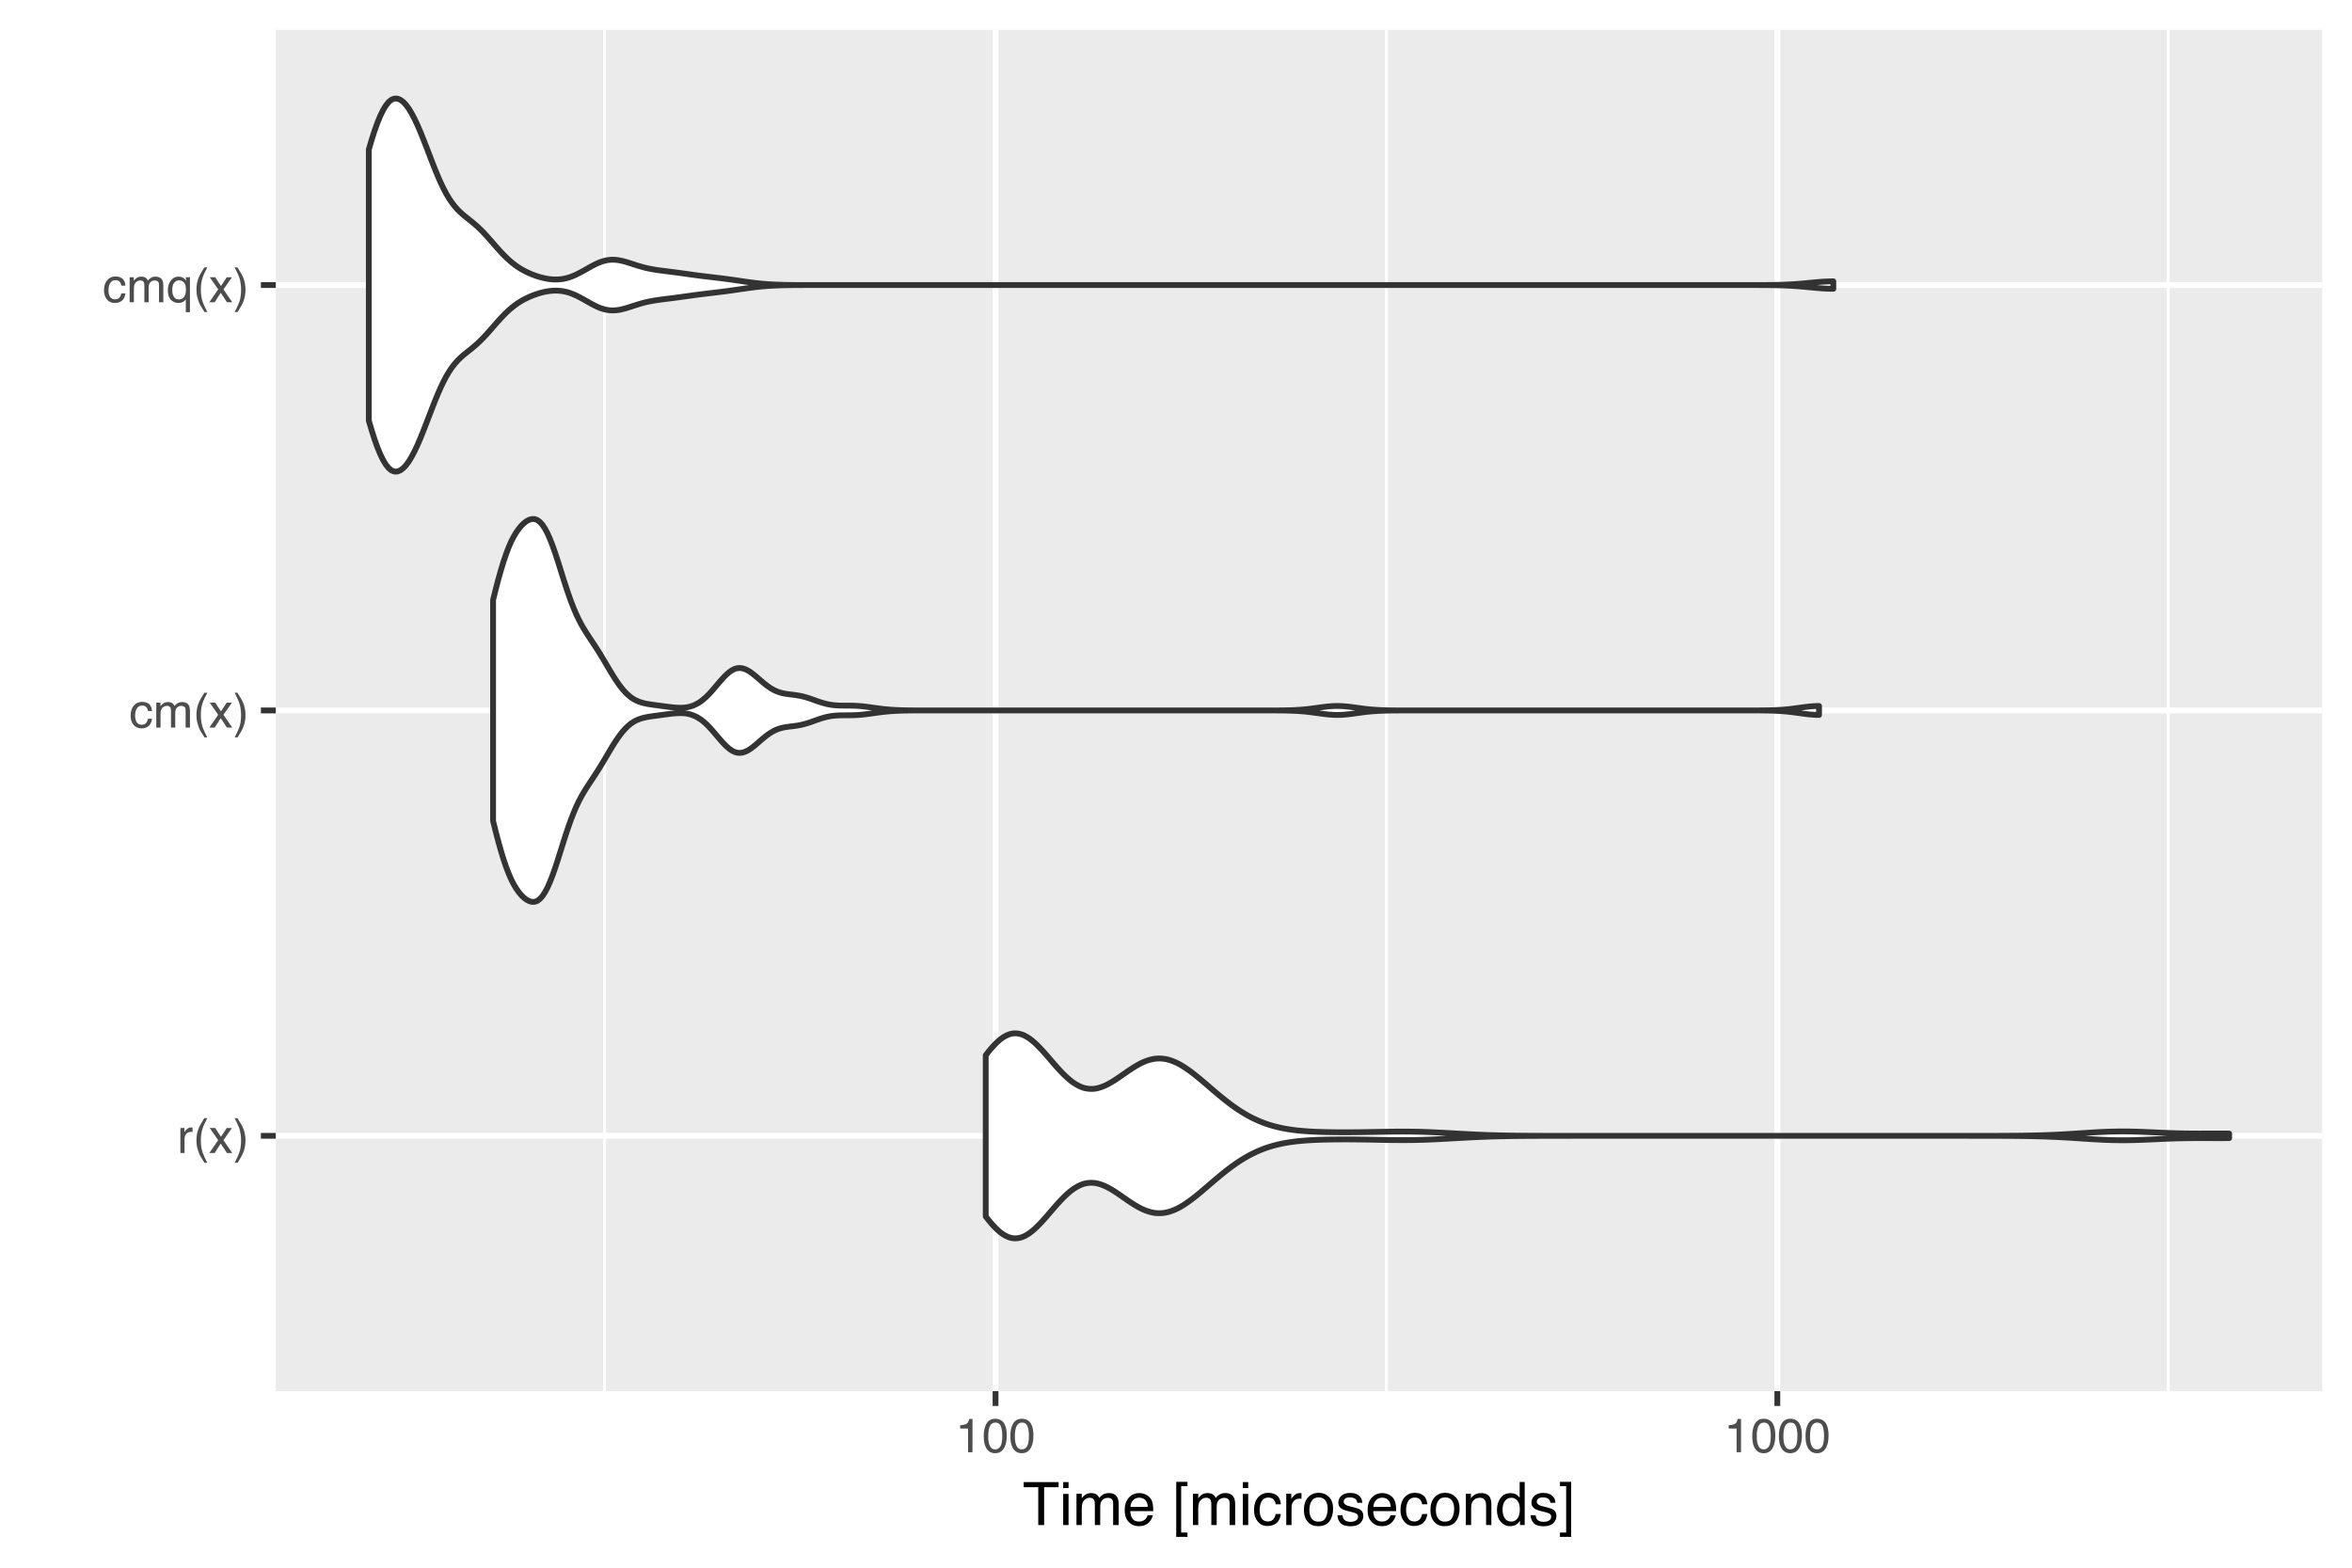 <?xml version="1.0" encoding="UTF-8"?>
<svg xmlns="http://www.w3.org/2000/svg" xmlns:xlink="http://www.w3.org/1999/xlink" width="432pt" height="288pt" viewBox="0 0 432 288" version="1.1">
<defs>
<g>
<symbol overflow="visible" id="glyph0-0">
<path style="stroke:none;" d="M 0.281 0 L 0.281 -6.312 L 5.297 -6.312 L 5.297 0 Z M 4.5 -0.797 L 4.5 -5.516 L 1.078 -5.516 L 1.078 -0.797 Z M 4.5 -0.797 "/>
</symbol>
<symbol overflow="visible" id="glyph0-1">
<path style="stroke:none;" d="M 0.594 -4.594 L 1.328 -4.594 L 1.328 -3.812 C 1.379 -3.957 1.523 -4.141 1.766 -4.359 C 2.004 -4.586 2.273 -4.703 2.578 -4.703 C 2.586 -4.703 2.609 -4.695 2.641 -4.688 C 2.68 -4.688 2.742 -4.688 2.828 -4.688 L 2.828 -3.859 C 2.773 -3.867 2.727 -3.875 2.688 -3.875 C 2.656 -3.883 2.617 -3.891 2.578 -3.891 C 2.18 -3.891 1.879 -3.766 1.672 -3.516 C 1.461 -3.266 1.359 -2.973 1.359 -2.641 L 1.359 0 L 0.594 0 Z M 0.594 -4.594 "/>
</symbol>
<symbol overflow="visible" id="glyph0-2">
<path style="stroke:none;" d="M 2.609 -6.406 C 2.148 -5.539 1.859 -4.898 1.734 -4.484 C 1.523 -3.859 1.422 -3.133 1.422 -2.312 C 1.422 -1.477 1.535 -0.719 1.766 -0.031 C 1.91 0.383 2.191 0.992 2.609 1.797 L 2.094 1.797 C 1.676 1.141 1.414 0.723 1.312 0.547 C 1.219 0.367 1.113 0.125 1 -0.188 C 0.832 -0.613 0.719 -1.066 0.656 -1.547 C 0.625 -1.797 0.609 -2.035 0.609 -2.266 C 0.609 -3.109 0.742 -3.859 1.016 -4.516 C 1.18 -4.941 1.531 -5.57 2.062 -6.406 Z M 2.609 -6.406 "/>
</symbol>
<symbol overflow="visible" id="glyph0-3">
<path style="stroke:none;" d="M 0.125 -4.594 L 1.125 -4.594 L 2.188 -2.984 L 3.25 -4.594 L 4.203 -4.578 L 2.641 -2.359 L 4.266 0 L 3.281 0 L 2.141 -1.734 L 1.031 0 L 0.047 0 L 1.672 -2.359 Z M 0.125 -4.594 "/>
</symbol>
<symbol overflow="visible" id="glyph0-4">
<path style="stroke:none;" d="M 0.312 1.797 C 0.758 0.91 1.051 0.266 1.188 -0.141 C 1.383 -0.754 1.484 -1.477 1.484 -2.312 C 1.484 -3.133 1.367 -3.891 1.141 -4.578 C 0.992 -5.004 0.711 -5.613 0.297 -6.406 L 0.812 -6.406 C 1.25 -5.707 1.516 -5.273 1.609 -5.109 C 1.703 -4.941 1.805 -4.711 1.922 -4.422 C 2.055 -4.066 2.148 -3.711 2.203 -3.359 C 2.266 -3.016 2.297 -2.68 2.297 -2.359 C 2.297 -1.516 2.16 -0.758 1.891 -0.094 C 1.723 0.332 1.375 0.961 0.844 1.797 Z M 0.312 1.797 "/>
</symbol>
<symbol overflow="visible" id="glyph0-5">
<path style="stroke:none;" d="M 2.344 -4.734 C 2.863 -4.734 3.285 -4.609 3.609 -4.359 C 3.93 -4.109 4.125 -3.672 4.188 -3.047 L 3.438 -3.047 C 3.395 -3.336 3.289 -3.578 3.125 -3.766 C 2.957 -3.953 2.695 -4.047 2.344 -4.047 C 1.852 -4.047 1.5 -3.801 1.281 -3.312 C 1.145 -3.008 1.078 -2.629 1.078 -2.172 C 1.078 -1.703 1.172 -1.312 1.359 -1 C 1.555 -0.688 1.867 -0.531 2.297 -0.531 C 2.609 -0.531 2.859 -0.625 3.047 -0.812 C 3.234 -1.008 3.363 -1.281 3.438 -1.625 L 4.188 -1.625 C 4.102 -1.02 3.891 -0.57 3.547 -0.281 C 3.203 0 2.766 0.141 2.234 0.141 C 1.629 0.141 1.145 -0.078 0.781 -0.516 C 0.426 -0.961 0.25 -1.516 0.25 -2.172 C 0.25 -2.984 0.445 -3.613 0.844 -4.062 C 1.238 -4.508 1.738 -4.734 2.344 -4.734 Z M 2.219 -4.719 Z M 2.219 -4.719 "/>
</symbol>
<symbol overflow="visible" id="glyph0-6">
<path style="stroke:none;" d="M 0.562 -4.594 L 1.328 -4.594 L 1.328 -3.953 C 1.516 -4.172 1.68 -4.332 1.828 -4.438 C 2.086 -4.613 2.379 -4.703 2.703 -4.703 C 3.066 -4.703 3.359 -4.613 3.578 -4.438 C 3.703 -4.332 3.816 -4.18 3.922 -3.984 C 4.098 -4.223 4.301 -4.398 4.531 -4.516 C 4.758 -4.641 5.02 -4.703 5.312 -4.703 C 5.926 -4.703 6.348 -4.477 6.578 -4.031 C 6.691 -3.789 6.75 -3.469 6.75 -3.062 L 6.75 0 L 5.953 0 L 5.953 -3.203 C 5.953 -3.504 5.875 -3.711 5.719 -3.828 C 5.57 -3.941 5.383 -4 5.156 -4 C 4.852 -4 4.594 -3.895 4.375 -3.688 C 4.156 -3.488 4.047 -3.148 4.047 -2.672 L 4.047 0 L 3.266 0 L 3.266 -3 C 3.266 -3.312 3.227 -3.539 3.156 -3.688 C 3.039 -3.895 2.82 -4 2.5 -4 C 2.207 -4 1.941 -3.883 1.703 -3.656 C 1.461 -3.438 1.344 -3.031 1.344 -2.438 L 1.344 0 L 0.562 0 Z M 0.562 -4.594 "/>
</symbol>
<symbol overflow="visible" id="glyph0-7">
<path style="stroke:none;" d="M 1.062 -2.234 C 1.062 -1.836 1.117 -1.504 1.234 -1.234 C 1.43 -0.754 1.785 -0.516 2.297 -0.516 C 2.828 -0.516 3.195 -0.77 3.406 -1.281 C 3.52 -1.551 3.578 -1.906 3.578 -2.344 C 3.578 -2.738 3.516 -3.07 3.391 -3.344 C 3.18 -3.789 2.812 -4.016 2.281 -4.016 C 1.945 -4.016 1.66 -3.867 1.422 -3.578 C 1.18 -3.297 1.062 -2.848 1.062 -2.234 Z M 2.203 -4.703 C 2.586 -4.703 2.91 -4.609 3.172 -4.422 C 3.316 -4.316 3.453 -4.16 3.578 -3.953 L 3.578 -4.594 L 4.312 -4.594 L 4.312 1.828 L 3.547 1.828 L 3.547 -0.531 C 3.41 -0.32 3.227 -0.156 3 -0.031 C 2.77 0.082 2.488 0.141 2.156 0.141 C 1.664 0.141 1.223 -0.047 0.828 -0.422 C 0.441 -0.805 0.25 -1.395 0.25 -2.188 C 0.25 -2.914 0.43 -3.516 0.797 -3.984 C 1.16 -4.461 1.629 -4.703 2.203 -4.703 Z M 2.203 -4.703 "/>
</symbol>
<symbol overflow="visible" id="glyph0-8">
<path style="stroke:none;" d="M 0.844 -4.359 L 0.844 -4.953 C 1.395 -5.004 1.781 -5.094 2 -5.219 C 2.227 -5.344 2.395 -5.645 2.5 -6.125 L 3.109 -6.125 L 3.109 0 L 2.297 0 L 2.297 -4.359 Z M 0.844 -4.359 "/>
</symbol>
<symbol overflow="visible" id="glyph0-9">
<path style="stroke:none;" d="M 2.375 -6.156 C 3.176 -6.156 3.754 -5.828 4.109 -5.172 C 4.379 -4.66 4.516 -3.961 4.516 -3.078 C 4.516 -2.242 4.391 -1.555 4.141 -1.016 C 3.785 -0.223 3.195 0.172 2.375 0.172 C 1.633 0.172 1.082 -0.148 0.719 -0.797 C 0.426 -1.328 0.281 -2.047 0.281 -2.953 C 0.281 -3.648 0.367 -4.25 0.547 -4.75 C 0.879 -5.688 1.488 -6.156 2.375 -6.156 Z M 2.375 -0.531 C 2.77 -0.531 3.086 -0.707 3.328 -1.062 C 3.566 -1.426 3.688 -2.086 3.688 -3.047 C 3.688 -3.754 3.598 -4.332 3.422 -4.781 C 3.254 -5.227 2.922 -5.453 2.422 -5.453 C 1.973 -5.453 1.641 -5.238 1.422 -4.812 C 1.211 -4.383 1.109 -3.754 1.109 -2.922 C 1.109 -2.297 1.176 -1.789 1.312 -1.406 C 1.52 -0.82 1.875 -0.531 2.375 -0.531 Z M 2.375 -0.531 "/>
</symbol>
<symbol overflow="visible" id="glyph1-0">
<path style="stroke:none;" d="M 0.359 0 L 0.359 -7.891 L 6.625 -7.891 L 6.625 0 Z M 5.625 -0.984 L 5.625 -6.906 L 1.344 -6.906 L 1.344 -0.984 Z M 5.625 -0.984 "/>
</symbol>
<symbol overflow="visible" id="glyph1-1">
<path style="stroke:none;" d="M 6.578 -7.891 L 6.578 -6.953 L 3.922 -6.953 L 3.922 0 L 2.844 0 L 2.844 -6.953 L 0.172 -6.953 L 0.172 -7.891 Z M 6.578 -7.891 "/>
</symbol>
<symbol overflow="visible" id="glyph1-2">
<path style="stroke:none;" d="M 0.703 -5.719 L 1.688 -5.719 L 1.688 0 L 0.703 0 Z M 0.703 -7.891 L 1.688 -7.891 L 1.688 -6.797 L 0.703 -6.797 Z M 0.703 -7.891 "/>
</symbol>
<symbol overflow="visible" id="glyph1-3">
<path style="stroke:none;" d="M 0.703 -5.75 L 1.672 -5.75 L 1.672 -4.938 C 1.898 -5.219 2.102 -5.422 2.281 -5.547 C 2.602 -5.766 2.969 -5.875 3.375 -5.875 C 3.832 -5.875 4.203 -5.766 4.484 -5.547 C 4.641 -5.41 4.781 -5.219 4.906 -4.969 C 5.125 -5.281 5.379 -5.508 5.672 -5.656 C 5.961 -5.801 6.285 -5.875 6.641 -5.875 C 7.41 -5.875 7.938 -5.598 8.219 -5.047 C 8.375 -4.742 8.453 -4.336 8.453 -3.828 L 8.453 0 L 7.438 0 L 7.438 -4 C 7.438 -4.383 7.344 -4.645 7.156 -4.781 C 6.969 -4.926 6.734 -5 6.453 -5 C 6.078 -5 5.75 -4.867 5.469 -4.609 C 5.195 -4.359 5.062 -3.938 5.062 -3.344 L 5.062 0 L 4.078 0 L 4.078 -3.75 C 4.078 -4.145 4.031 -4.43 3.938 -4.609 C 3.789 -4.879 3.52 -5.016 3.125 -5.016 C 2.758 -5.016 2.426 -4.867 2.125 -4.578 C 1.82 -4.297 1.672 -3.785 1.672 -3.047 L 1.672 0 L 0.703 0 Z M 0.703 -5.75 "/>
</symbol>
<symbol overflow="visible" id="glyph1-4">
<path style="stroke:none;" d="M 3.109 -5.875 C 3.516 -5.875 3.906 -5.781 4.281 -5.594 C 4.664 -5.406 4.961 -5.156 5.172 -4.844 C 5.359 -4.562 5.484 -4.223 5.547 -3.828 C 5.609 -3.566 5.641 -3.145 5.641 -2.562 L 1.422 -2.562 C 1.441 -1.977 1.578 -1.508 1.828 -1.156 C 2.086 -0.812 2.488 -0.641 3.031 -0.641 C 3.539 -0.641 3.945 -0.805 4.25 -1.141 C 4.414 -1.328 4.535 -1.551 4.609 -1.812 L 5.562 -1.812 C 5.531 -1.594 5.441 -1.352 5.297 -1.094 C 5.16 -0.832 5.004 -0.625 4.828 -0.469 C 4.535 -0.176 4.176 0.02 3.75 0.125 C 3.508 0.176 3.242 0.203 2.953 0.203 C 2.234 0.203 1.625 -0.055 1.125 -0.578 C 0.633 -1.098 0.391 -1.828 0.391 -2.766 C 0.391 -3.691 0.641 -4.441 1.141 -5.016 C 1.641 -5.586 2.297 -5.875 3.109 -5.875 Z M 4.641 -3.328 C 4.609 -3.754 4.52 -4.094 4.375 -4.344 C 4.102 -4.801 3.66 -5.031 3.047 -5.031 C 2.598 -5.031 2.223 -4.867 1.922 -4.547 C 1.629 -4.234 1.473 -3.828 1.453 -3.328 Z M 3.016 -5.891 Z M 3.016 -5.891 "/>
</symbol>
<symbol overflow="visible" id="glyph1-5">
<path style="stroke:none;" d=""/>
</symbol>
<symbol overflow="visible" id="glyph1-6">
<path style="stroke:none;" d="M 0.688 -7.938 L 2.75 -7.938 L 2.75 -7.156 L 1.594 -7.156 L 1.594 1.375 L 2.75 1.375 L 2.75 2.172 L 0.688 2.172 Z M 0.688 -7.938 "/>
</symbol>
<symbol overflow="visible" id="glyph1-7">
<path style="stroke:none;" d="M 2.922 -5.922 C 3.578 -5.922 4.109 -5.758 4.516 -5.438 C 4.922 -5.125 5.164 -4.582 5.25 -3.812 L 4.297 -3.812 C 4.242 -4.164 4.113 -4.457 3.906 -4.688 C 3.707 -4.926 3.379 -5.047 2.922 -5.047 C 2.305 -5.047 1.867 -4.75 1.609 -4.156 C 1.43 -3.758 1.344 -3.273 1.344 -2.703 C 1.344 -2.129 1.461 -1.645 1.703 -1.25 C 1.953 -0.852 2.336 -0.656 2.859 -0.656 C 3.266 -0.656 3.582 -0.773 3.812 -1.016 C 4.051 -1.266 4.211 -1.602 4.297 -2.031 L 5.25 -2.031 C 5.133 -1.27 4.863 -0.711 4.438 -0.359 C 4.008 -0.004 3.457 0.172 2.781 0.172 C 2.031 0.172 1.43 -0.102 0.984 -0.656 C 0.535 -1.207 0.312 -1.895 0.312 -2.719 C 0.312 -3.727 0.555 -4.516 1.047 -5.078 C 1.535 -5.641 2.16 -5.922 2.922 -5.922 Z M 2.781 -5.891 Z M 2.781 -5.891 "/>
</symbol>
<symbol overflow="visible" id="glyph1-8">
<path style="stroke:none;" d="M 0.734 -5.75 L 1.656 -5.75 L 1.656 -4.766 C 1.727 -4.953 1.91 -5.18 2.203 -5.453 C 2.492 -5.734 2.832 -5.875 3.219 -5.875 C 3.238 -5.875 3.27 -5.875 3.312 -5.875 C 3.352 -5.875 3.426 -5.867 3.531 -5.859 L 3.531 -4.828 C 3.477 -4.836 3.426 -4.844 3.375 -4.844 C 3.32 -4.852 3.27 -4.859 3.219 -4.859 C 2.727 -4.859 2.352 -4.703 2.094 -4.391 C 1.832 -4.078 1.703 -3.719 1.703 -3.312 L 1.703 0 L 0.734 0 Z M 0.734 -5.75 "/>
</symbol>
<symbol overflow="visible" id="glyph1-9">
<path style="stroke:none;" d="M 2.984 -0.625 C 3.629 -0.625 4.07 -0.863 4.312 -1.344 C 4.551 -1.832 4.672 -2.375 4.672 -2.969 C 4.672 -3.508 4.582 -3.945 4.406 -4.281 C 4.133 -4.812 3.664 -5.078 3 -5.078 C 2.406 -5.078 1.973 -4.848 1.703 -4.391 C 1.441 -3.941 1.312 -3.398 1.312 -2.766 C 1.312 -2.148 1.441 -1.641 1.703 -1.234 C 1.973 -0.828 2.398 -0.625 2.984 -0.625 Z M 3.031 -5.922 C 3.77 -5.922 4.395 -5.672 4.906 -5.172 C 5.414 -4.68 5.672 -3.957 5.672 -3 C 5.672 -2.07 5.445 -1.305 5 -0.703 C 4.551 -0.098 3.852 0.203 2.906 0.203 C 2.113 0.203 1.484 -0.062 1.016 -0.594 C 0.547 -1.125 0.312 -1.844 0.312 -2.75 C 0.312 -3.719 0.555 -4.488 1.047 -5.062 C 1.535 -5.633 2.195 -5.922 3.031 -5.922 Z M 3 -5.891 Z M 3 -5.891 "/>
</symbol>
<symbol overflow="visible" id="glyph1-10">
<path style="stroke:none;" d="M 1.281 -1.812 C 1.312 -1.488 1.395 -1.238 1.531 -1.062 C 1.77 -0.75 2.191 -0.594 2.797 -0.594 C 3.148 -0.594 3.461 -0.672 3.734 -0.828 C 4.004 -0.984 4.141 -1.223 4.141 -1.547 C 4.141 -1.797 4.031 -1.984 3.812 -2.109 C 3.676 -2.191 3.398 -2.285 2.984 -2.391 L 2.219 -2.578 C 1.727 -2.703 1.367 -2.836 1.141 -2.984 C 0.723 -3.254 0.516 -3.617 0.516 -4.078 C 0.516 -4.617 0.707 -5.055 1.094 -5.391 C 1.488 -5.734 2.02 -5.906 2.688 -5.906 C 3.551 -5.906 4.176 -5.648 4.562 -5.141 C 4.801 -4.816 4.914 -4.469 4.906 -4.094 L 4 -4.094 C 3.977 -4.312 3.898 -4.508 3.766 -4.688 C 3.547 -4.945 3.16 -5.078 2.609 -5.078 C 2.242 -5.078 1.969 -5.004 1.781 -4.859 C 1.594 -4.723 1.5 -4.539 1.5 -4.312 C 1.5 -4.062 1.625 -3.863 1.875 -3.719 C 2.008 -3.625 2.219 -3.539 2.5 -3.469 L 3.141 -3.312 C 3.836 -3.145 4.301 -2.984 4.531 -2.828 C 4.914 -2.578 5.109 -2.191 5.109 -1.672 C 5.109 -1.148 4.91 -0.703 4.516 -0.328 C 4.129 0.035 3.539 0.219 2.75 0.219 C 1.895 0.219 1.285 0.023 0.922 -0.359 C 0.566 -0.754 0.379 -1.238 0.359 -1.812 Z M 2.719 -5.891 Z M 2.719 -5.891 "/>
</symbol>
<symbol overflow="visible" id="glyph1-11">
<path style="stroke:none;" d="M 0.703 -5.75 L 1.625 -5.75 L 1.625 -4.938 C 1.895 -5.27 2.18 -5.508 2.484 -5.656 C 2.797 -5.801 3.133 -5.875 3.5 -5.875 C 4.32 -5.875 4.875 -5.594 5.156 -5.031 C 5.312 -4.719 5.391 -4.27 5.391 -3.688 L 5.391 0 L 4.422 0 L 4.422 -3.625 C 4.422 -3.977 4.367 -4.258 4.266 -4.469 C 4.086 -4.832 3.773 -5.016 3.328 -5.016 C 3.098 -5.016 2.91 -4.988 2.766 -4.938 C 2.492 -4.863 2.258 -4.707 2.062 -4.469 C 1.906 -4.281 1.801 -4.082 1.75 -3.875 C 1.695 -3.676 1.672 -3.391 1.672 -3.016 L 1.672 0 L 0.703 0 Z M 2.984 -5.891 Z M 2.984 -5.891 "/>
</symbol>
<symbol overflow="visible" id="glyph1-12">
<path style="stroke:none;" d="M 1.328 -2.812 C 1.328 -2.195 1.457 -1.68 1.719 -1.266 C 1.977 -0.848 2.395 -0.641 2.969 -0.641 C 3.414 -0.641 3.781 -0.832 4.062 -1.219 C 4.352 -1.602 4.5 -2.156 4.5 -2.875 C 4.5 -3.602 4.348 -4.141 4.047 -4.484 C 3.754 -4.836 3.391 -5.016 2.953 -5.016 C 2.473 -5.016 2.082 -4.828 1.781 -4.453 C 1.477 -4.078 1.328 -3.531 1.328 -2.812 Z M 2.781 -5.859 C 3.219 -5.859 3.586 -5.766 3.891 -5.578 C 4.055 -5.473 4.25 -5.285 4.469 -5.016 L 4.469 -7.922 L 5.391 -7.922 L 5.391 0 L 4.531 0 L 4.531 -0.797 C 4.301 -0.441 4.031 -0.188 3.719 -0.031 C 3.414 0.125 3.066 0.203 2.672 0.203 C 2.023 0.203 1.469 -0.062 1 -0.594 C 0.531 -1.133 0.297 -1.852 0.297 -2.75 C 0.297 -3.594 0.508 -4.32 0.938 -4.938 C 1.363 -5.551 1.977 -5.859 2.781 -5.859 Z M 2.781 -5.859 "/>
</symbol>
<symbol overflow="visible" id="glyph1-13">
<path style="stroke:none;" d="M 0.25 1.375 L 1.391 1.375 L 1.391 -7.156 L 0.25 -7.156 L 0.25 -7.938 L 2.312 -7.938 L 2.312 2.172 L 0.25 2.172 Z M 0.25 1.375 "/>
</symbol>
</g>
<clipPath id="clip1">
  <path d="M 50.656 5.48 L 427 5.48 L 427 256 L 50.656 256 Z M 50.656 5.48 "/>
</clipPath>
<clipPath id="clip2">
  <path d="M 110 5.48 L 112 5.48 L 112 256 L 110 256 Z M 110 5.48 "/>
</clipPath>
<clipPath id="clip3">
  <path d="M 254 5.48 L 255 5.48 L 255 256 L 254 256 Z M 254 5.48 "/>
</clipPath>
<clipPath id="clip4">
  <path d="M 397 5.48 L 399 5.48 L 399 256 L 397 256 Z M 397 5.48 "/>
</clipPath>
<clipPath id="clip5">
  <path d="M 50.656 208 L 427.52 208 L 427.52 210 L 50.656 210 Z M 50.656 208 "/>
</clipPath>
<clipPath id="clip6">
  <path d="M 50.656 129 L 427.52 129 L 427.52 132 L 50.656 132 Z M 50.656 129 "/>
</clipPath>
<clipPath id="clip7">
  <path d="M 50.656 51 L 427.52 51 L 427.52 53 L 50.656 53 Z M 50.656 51 "/>
</clipPath>
<clipPath id="clip8">
  <path d="M 182 5.48 L 184 5.48 L 184 256.555 L 182 256.555 Z M 182 5.48 "/>
</clipPath>
<clipPath id="clip9">
  <path d="M 325 5.48 L 327 5.48 L 327 256.555 L 325 256.555 Z M 325 5.48 "/>
</clipPath>
</defs>
<g id="surface16">
<rect x="0" y="0" width="432" height="288" style="fill:rgb(100%,100%,100%);fill-opacity:1;stroke:none;"/>
<rect x="0" y="0" width="432" height="288" style="fill:rgb(100%,100%,100%);fill-opacity:1;stroke:none;"/>
<path style="fill:none;stroke-width:1.067;stroke-linecap:round;stroke-linejoin:round;stroke:rgb(100%,100%,100%);stroke-opacity:1;stroke-miterlimit:10;" d="M 0 288 L 432 288 L 432 0 L 0 0 Z M 0 288 "/>
<g clip-path="url(#clip1)" clip-rule="nonzero">
<path style=" stroke:none;fill-rule:nonzero;fill:rgb(92.157%,92.157%,92.157%);fill-opacity:1;" d="M 50.656 255.555 L 426.52 255.555 L 426.52 5.48 L 50.656 5.48 Z M 50.656 255.555 "/>
</g>
<g clip-path="url(#clip2)" clip-rule="nonzero">
<path style="fill:none;stroke-width:0.533;stroke-linecap:butt;stroke-linejoin:round;stroke:rgb(100%,100%,100%);stroke-opacity:1;stroke-miterlimit:10;" d="M 111.051 255.555 L 111.051 5.48 "/>
</g>
<g clip-path="url(#clip3)" clip-rule="nonzero">
<path style="fill:none;stroke-width:0.533;stroke-linecap:butt;stroke-linejoin:round;stroke:rgb(100%,100%,100%);stroke-opacity:1;stroke-miterlimit:10;" d="M 254.652 255.555 L 254.652 5.48 "/>
</g>
<g clip-path="url(#clip4)" clip-rule="nonzero">
<path style="fill:none;stroke-width:0.533;stroke-linecap:butt;stroke-linejoin:round;stroke:rgb(100%,100%,100%);stroke-opacity:1;stroke-miterlimit:10;" d="M 398.254 255.555 L 398.254 5.48 "/>
</g>
<g clip-path="url(#clip5)" clip-rule="nonzero">
<path style="fill:none;stroke-width:1.067;stroke-linecap:butt;stroke-linejoin:round;stroke:rgb(100%,100%,100%);stroke-opacity:1;stroke-miterlimit:10;" d="M 50.656 208.664 L 426.52 208.664 "/>
</g>
<g clip-path="url(#clip6)" clip-rule="nonzero">
<path style="fill:none;stroke-width:1.067;stroke-linecap:butt;stroke-linejoin:round;stroke:rgb(100%,100%,100%);stroke-opacity:1;stroke-miterlimit:10;" d="M 50.656 130.516 L 426.52 130.516 "/>
</g>
<g clip-path="url(#clip7)" clip-rule="nonzero">
<path style="fill:none;stroke-width:1.067;stroke-linecap:butt;stroke-linejoin:round;stroke:rgb(100%,100%,100%);stroke-opacity:1;stroke-miterlimit:10;" d="M 50.656 52.367 L 426.52 52.367 "/>
</g>
<g clip-path="url(#clip8)" clip-rule="nonzero">
<path style="fill:none;stroke-width:1.067;stroke-linecap:butt;stroke-linejoin:round;stroke:rgb(100%,100%,100%);stroke-opacity:1;stroke-miterlimit:10;" d="M 182.852 255.555 L 182.852 5.48 "/>
</g>
<g clip-path="url(#clip9)" clip-rule="nonzero">
<path style="fill:none;stroke-width:1.067;stroke-linecap:butt;stroke-linejoin:round;stroke:rgb(100%,100%,100%);stroke-opacity:1;stroke-miterlimit:10;" d="M 326.453 255.555 L 326.453 5.48 "/>
</g>
<path style="fill-rule:nonzero;fill:rgb(100%,100%,100%);fill-opacity:1;stroke-width:1.067;stroke-linecap:round;stroke-linejoin:round;stroke:rgb(20%,20%,20%);stroke-opacity:1;stroke-miterlimit:10;" d="M 181.051 223.473 L 181.5 224.051 L 181.945 224.598 L 182.391 225.105 L 182.84 225.578 L 183.285 226.008 L 183.734 226.391 L 184.18 226.711 L 184.629 226.984 L 185.074 227.199 L 185.52 227.363 L 185.969 227.465 L 186.414 227.5 L 186.863 227.477 L 187.309 227.398 L 187.754 227.266 L 188.203 227.074 L 188.648 226.824 L 189.098 226.531 L 189.543 226.191 L 189.988 225.816 L 190.438 225.398 L 190.883 224.949 L 191.332 224.477 L 191.777 223.984 L 192.227 223.477 L 193.117 222.438 L 193.566 221.922 L 194.012 221.41 L 194.461 220.91 L 194.906 220.43 L 195.352 219.977 L 195.801 219.547 L 196.246 219.145 L 196.695 218.77 L 197.141 218.441 L 197.59 218.152 L 198.035 217.902 L 198.48 217.691 L 198.93 217.52 L 199.375 217.402 L 199.824 217.328 L 200.27 217.289 L 200.715 217.293 L 201.164 217.336 L 201.609 217.426 L 202.059 217.551 L 202.504 217.707 L 202.953 217.891 L 203.398 218.105 L 203.844 218.348 L 204.293 218.609 L 204.738 218.891 L 205.188 219.18 L 205.633 219.484 L 206.078 219.797 L 206.527 220.105 L 206.973 220.418 L 207.422 220.723 L 207.867 221.02 L 208.316 221.301 L 208.762 221.57 L 209.207 221.82 L 209.656 222.051 L 210.102 222.254 L 210.551 222.43 L 210.996 222.578 L 211.441 222.703 L 211.891 222.797 L 212.336 222.852 L 212.785 222.875 L 213.23 222.871 L 213.68 222.832 L 214.125 222.766 L 214.57 222.66 L 215.02 222.527 L 215.465 222.363 L 215.914 222.176 L 216.359 221.965 L 216.805 221.723 L 217.254 221.457 L 217.699 221.172 L 218.148 220.867 L 218.594 220.547 L 219.043 220.211 L 219.488 219.863 L 219.934 219.504 L 220.383 219.137 L 220.828 218.762 L 221.277 218.379 L 222.168 217.613 L 222.617 217.23 L 223.062 216.848 L 223.512 216.469 L 223.957 216.094 L 224.402 215.727 L 224.852 215.367 L 225.297 215.012 L 225.746 214.672 L 226.191 214.34 L 226.641 214.016 L 227.086 213.703 L 227.531 213.402 L 227.98 213.113 L 228.426 212.84 L 228.875 212.574 L 229.32 212.324 L 229.766 212.086 L 230.215 211.863 L 230.66 211.648 L 231.109 211.449 L 231.555 211.262 L 232.004 211.086 L 232.449 210.922 L 232.895 210.77 L 233.344 210.629 L 233.789 210.496 L 234.238 210.375 L 234.684 210.266 L 235.129 210.16 L 235.578 210.066 L 236.023 209.98 L 236.473 209.906 L 236.918 209.836 L 237.367 209.773 L 237.812 209.715 L 238.258 209.664 L 238.707 209.617 L 239.152 209.574 L 239.602 209.539 L 240.047 209.504 L 240.492 209.477 L 240.941 209.453 L 241.387 209.43 L 241.836 209.41 L 242.281 209.391 L 242.73 209.379 L 243.176 209.363 L 243.621 209.355 L 244.07 209.344 L 244.516 209.336 L 244.965 209.332 L 245.855 209.324 L 246.305 209.32 L 247.645 209.32 L 248.094 209.324 L 248.539 209.324 L 248.984 209.328 L 249.434 209.336 L 249.879 209.34 L 250.328 209.348 L 250.773 209.352 L 251.219 209.359 L 251.668 209.367 L 252.113 209.375 L 252.562 209.387 L 253.008 209.395 L 253.457 209.402 L 254.348 209.418 L 254.797 209.426 L 255.242 209.434 L 255.691 209.438 L 256.582 209.445 L 257.031 209.449 L 258.371 209.449 L 258.82 209.445 L 259.266 209.441 L 259.711 209.434 L 260.16 209.426 L 260.605 209.414 L 261.055 209.402 L 261.5 209.391 L 261.945 209.375 L 262.395 209.359 L 262.84 209.34 L 263.289 209.32 L 263.734 209.301 L 264.18 209.277 L 264.629 209.254 L 265.074 209.23 L 265.523 209.207 L 265.969 209.18 L 266.418 209.156 L 266.863 209.129 L 267.309 209.105 L 267.758 209.078 L 268.203 209.055 L 268.652 209.031 L 269.098 209.004 L 269.543 208.98 L 269.992 208.961 L 270.438 208.938 L 270.887 208.914 L 271.332 208.895 L 271.781 208.875 L 272.227 208.859 L 272.672 208.84 L 273.121 208.824 L 273.566 208.809 L 274.016 208.793 L 274.906 208.77 L 275.355 208.758 L 275.801 208.746 L 276.25 208.738 L 276.695 208.73 L 277.145 208.723 L 278.035 208.707 L 278.484 208.703 L 278.93 208.699 L 279.379 208.695 L 280.27 208.688 L 280.719 208.684 L 281.164 208.68 L 281.613 208.68 L 282.059 208.676 L 282.508 208.676 L 282.953 208.672 L 283.848 208.672 L 284.293 208.668 L 288.316 208.668 L 288.762 208.664 L 361.613 208.664 L 362.062 208.668 L 365.637 208.668 L 366.082 208.672 L 367.426 208.672 L 367.871 208.676 L 368.316 208.676 L 368.766 208.68 L 369.211 208.684 L 369.66 208.684 L 370.551 208.691 L 371 208.699 L 371.445 208.703 L 371.895 208.707 L 372.785 208.723 L 373.234 208.73 L 373.68 208.742 L 374.129 208.75 L 374.574 208.766 L 375.023 208.777 L 375.469 208.789 L 375.914 208.805 L 376.363 208.824 L 376.809 208.84 L 377.258 208.859 L 377.703 208.879 L 378.148 208.902 L 378.598 208.926 L 379.043 208.949 L 379.492 208.977 L 379.938 209 L 380.387 209.027 L 380.832 209.059 L 381.277 209.086 L 381.727 209.113 L 382.172 209.145 L 382.621 209.176 L 383.066 209.203 L 383.512 209.234 L 383.961 209.262 L 384.406 209.289 L 384.855 209.316 L 385.301 209.34 L 385.75 209.363 L 386.195 209.387 L 386.641 209.406 L 387.09 209.422 L 387.535 209.438 L 387.984 209.453 L 388.875 209.469 L 389.324 209.473 L 389.77 209.477 L 390.219 209.477 L 390.664 209.473 L 391.113 209.465 L 392.004 209.449 L 392.453 209.434 L 392.898 209.422 L 393.348 209.402 L 393.793 209.387 L 394.238 209.367 L 394.688 209.348 L 395.133 209.328 L 395.582 209.309 L 396.027 209.285 L 396.477 209.266 L 397.367 209.227 L 397.816 209.207 L 398.262 209.191 L 398.711 209.176 L 399.602 209.145 L 400.051 209.133 L 400.496 209.121 L 400.945 209.113 L 401.391 209.105 L 401.84 209.098 L 402.73 209.09 L 403.18 209.09 L 403.625 209.086 L 404.965 209.086 L 405.414 209.09 L 406.309 209.09 L 406.754 209.094 L 408.094 209.094 L 408.543 209.09 L 408.988 209.09 L 409.438 209.086 L 409.438 208.246 L 408.988 208.242 L 408.543 208.238 L 406.309 208.238 L 405.859 208.242 L 404.52 208.242 L 404.074 208.246 L 403.625 208.242 L 403.18 208.242 L 402.73 208.238 L 402.285 208.238 L 401.84 208.23 L 401.391 208.227 L 400.945 208.219 L 400.496 208.207 L 400.051 208.199 L 399.602 208.188 L 398.711 208.156 L 398.262 208.141 L 397.816 208.121 L 397.367 208.105 L 396.477 208.066 L 396.027 208.043 L 395.582 208.023 L 395.133 208.004 L 394.688 207.984 L 394.238 207.965 L 393.348 207.926 L 392.898 207.91 L 392.453 207.895 L 392.004 207.883 L 391.559 207.871 L 391.113 207.863 L 390.664 207.859 L 390.219 207.855 L 389.324 207.855 L 388.875 207.863 L 387.984 207.879 L 387.535 207.891 L 387.09 207.906 L 386.641 207.926 L 385.75 207.965 L 385.301 207.988 L 384.855 208.016 L 384.406 208.043 L 383.961 208.07 L 383.512 208.098 L 383.066 208.129 L 382.621 208.156 L 382.172 208.188 L 381.727 208.215 L 381.277 208.246 L 380.387 208.301 L 379.938 208.328 L 379.492 208.355 L 379.043 208.383 L 378.598 208.406 L 378.148 208.43 L 377.703 208.449 L 377.258 208.473 L 376.809 208.492 L 376.363 208.508 L 375.914 208.523 L 375.023 208.555 L 374.574 208.566 L 374.129 208.578 L 373.68 208.59 L 373.234 208.598 L 372.785 208.605 L 371.895 208.621 L 371.445 208.629 L 371 208.633 L 370.551 208.637 L 369.66 208.645 L 369.211 208.648 L 368.766 208.652 L 368.316 208.652 L 367.871 208.656 L 367.426 208.656 L 366.977 208.66 L 365.637 208.66 L 365.188 208.664 L 285.188 208.664 L 284.742 208.66 L 283.398 208.66 L 282.953 208.656 L 282.059 208.656 L 281.613 208.652 L 281.164 208.648 L 280.719 208.648 L 280.27 208.645 L 279.379 208.637 L 278.93 208.633 L 278.484 208.629 L 278.035 208.621 L 277.59 208.617 L 277.145 208.609 L 276.695 208.602 L 276.25 208.594 L 275.801 208.582 L 275.355 208.574 L 274.906 208.562 L 274.461 208.551 L 274.016 208.535 L 273.566 208.523 L 273.121 208.508 L 272.672 208.492 L 271.781 208.453 L 271.332 208.438 L 270.887 208.414 L 270.438 208.395 L 269.992 208.371 L 269.543 208.348 L 268.652 208.301 L 268.203 208.277 L 267.758 208.25 L 267.309 208.227 L 266.863 208.199 L 266.418 208.176 L 265.969 208.148 L 265.523 208.125 L 265.074 208.102 L 264.629 208.078 L 264.18 208.055 L 263.734 208.031 L 263.289 208.012 L 262.84 207.992 L 262.395 207.973 L 261.945 207.957 L 261.055 207.926 L 260.605 207.914 L 260.16 207.906 L 259.711 207.898 L 259.266 207.891 L 258.82 207.887 L 258.371 207.883 L 257.926 207.879 L 257.477 207.879 L 257.031 207.883 L 256.582 207.883 L 255.691 207.891 L 255.242 207.898 L 254.797 207.906 L 254.348 207.914 L 253.457 207.93 L 253.008 207.938 L 252.562 207.945 L 252.113 207.953 L 251.668 207.961 L 251.219 207.969 L 250.328 207.984 L 249.879 207.992 L 249.434 207.996 L 248.984 208 L 248.094 208.008 L 247.645 208.012 L 246.305 208.012 L 245.855 208.008 L 244.965 208 L 244.516 207.992 L 244.07 207.984 L 243.621 207.977 L 242.73 207.953 L 242.281 207.938 L 241.836 207.922 L 241.387 207.902 L 240.941 207.879 L 240.492 207.855 L 239.602 207.793 L 239.152 207.754 L 238.707 207.715 L 238.258 207.668 L 237.812 207.617 L 237.367 207.559 L 236.918 207.496 L 236.473 207.426 L 236.023 207.348 L 235.578 207.262 L 235.129 207.168 L 234.684 207.066 L 234.238 206.957 L 233.789 206.836 L 233.344 206.703 L 232.895 206.562 L 232.449 206.41 L 232.004 206.246 L 231.555 206.07 L 231.109 205.883 L 230.66 205.68 L 230.215 205.469 L 229.766 205.246 L 229.32 205.008 L 228.875 204.754 L 228.426 204.492 L 227.98 204.215 L 227.531 203.93 L 227.086 203.629 L 226.641 203.316 L 226.191 202.992 L 225.746 202.66 L 225.297 202.316 L 224.852 201.965 L 224.402 201.602 L 223.957 201.234 L 223.512 200.863 L 223.062 200.484 L 222.617 200.102 L 222.168 199.719 L 221.723 199.332 L 221.277 198.949 L 220.828 198.57 L 220.383 198.195 L 219.934 197.828 L 219.488 197.469 L 219.043 197.121 L 218.594 196.781 L 218.148 196.465 L 217.699 196.16 L 217.254 195.875 L 216.805 195.609 L 216.359 195.367 L 215.914 195.152 L 215.465 194.965 L 215.02 194.805 L 214.57 194.668 L 214.125 194.566 L 213.68 194.5 L 213.23 194.461 L 212.785 194.453 L 212.336 194.477 L 211.891 194.535 L 211.441 194.629 L 210.996 194.75 L 210.551 194.898 L 210.102 195.074 L 209.656 195.281 L 209.207 195.512 L 208.762 195.762 L 208.316 196.027 L 207.867 196.312 L 207.422 196.609 L 206.973 196.914 L 206.527 197.223 L 206.078 197.535 L 205.633 197.848 L 205.188 198.148 L 204.738 198.441 L 204.293 198.723 L 203.844 198.984 L 203.398 199.227 L 202.953 199.441 L 202.504 199.625 L 202.059 199.781 L 201.609 199.906 L 201.164 199.996 L 200.715 200.039 L 200.27 200.039 L 199.824 200.004 L 199.375 199.93 L 198.93 199.812 L 198.48 199.641 L 198.035 199.426 L 197.59 199.176 L 197.141 198.887 L 196.695 198.559 L 196.246 198.188 L 195.801 197.785 L 195.352 197.355 L 194.906 196.898 L 194.461 196.422 L 194.012 195.922 L 193.566 195.41 L 193.117 194.895 L 192.672 194.371 L 192.227 193.855 L 191.777 193.348 L 191.332 192.855 L 190.883 192.383 L 190.438 191.93 L 189.988 191.516 L 189.543 191.137 L 189.098 190.801 L 188.648 190.508 L 188.203 190.258 L 187.754 190.066 L 187.309 189.934 L 186.863 189.855 L 186.414 189.832 L 185.969 189.863 L 185.52 189.965 L 185.074 190.129 L 184.629 190.348 L 184.18 190.617 L 183.734 190.941 L 183.285 191.324 L 182.84 191.754 L 182.391 192.227 L 181.945 192.734 L 181.5 193.277 L 181.051 193.859 Z M 181.051 223.473 "/>
<path style="fill-rule:nonzero;fill:rgb(100%,100%,100%);fill-opacity:1;stroke-width:1.067;stroke-linecap:round;stroke-linejoin:round;stroke:rgb(20%,20%,20%);stroke-opacity:1;stroke-miterlimit:10;" d="M 90.566 150.824 L 91.043 152.738 L 91.52 154.559 L 91.996 156.262 L 92.473 157.824 L 92.949 159.234 L 93.426 160.484 L 93.902 161.574 L 94.379 162.5 L 94.855 163.289 L 95.332 163.957 L 95.809 164.516 L 96.285 164.969 L 96.762 165.316 L 97.238 165.559 L 97.715 165.684 L 98.191 165.676 L 98.668 165.512 L 99.145 165.164 L 99.621 164.637 L 100.098 163.918 L 100.574 163.016 L 101.051 161.938 L 101.527 160.703 L 102.004 159.34 L 102.48 157.883 L 102.957 156.371 L 103.434 154.848 L 103.91 153.359 L 104.387 151.934 L 104.863 150.602 L 105.34 149.371 L 105.816 148.254 L 106.293 147.242 L 106.77 146.332 L 107.246 145.5 L 107.723 144.734 L 108.199 144.004 L 108.676 143.289 L 109.152 142.566 L 109.629 141.832 L 110.105 141.074 L 110.582 140.297 L 111.059 139.5 L 112.012 137.883 L 112.488 137.094 L 112.965 136.34 L 113.441 135.625 L 113.918 134.965 L 114.395 134.367 L 114.871 133.836 L 115.348 133.375 L 115.824 132.977 L 116.301 132.648 L 116.777 132.379 L 117.254 132.168 L 117.73 132 L 118.207 131.867 L 118.684 131.762 L 119.16 131.672 L 119.637 131.602 L 120.113 131.535 L 121.066 131.41 L 121.543 131.344 L 122.973 131.156 L 123.449 131.102 L 123.926 131.055 L 124.402 131.023 L 124.879 131.008 L 125.355 131.016 L 125.832 131.051 L 126.309 131.125 L 126.785 131.238 L 127.262 131.395 L 127.738 131.598 L 128.215 131.855 L 128.695 132.164 L 129.172 132.527 L 129.648 132.945 L 130.125 133.414 L 130.602 133.926 L 131.078 134.469 L 132.031 135.594 L 132.508 136.145 L 132.984 136.664 L 133.461 137.137 L 133.938 137.547 L 134.414 137.883 L 134.891 138.129 L 135.367 138.273 L 135.844 138.316 L 136.32 138.27 L 136.797 138.129 L 137.273 137.91 L 137.75 137.625 L 138.227 137.281 L 138.703 136.898 L 139.18 136.492 L 139.656 136.074 L 140.133 135.664 L 140.609 135.277 L 141.086 134.918 L 141.562 134.598 L 142.039 134.32 L 142.516 134.09 L 142.992 133.902 L 143.469 133.754 L 143.945 133.645 L 144.422 133.562 L 144.898 133.496 L 145.852 133.379 L 146.328 133.312 L 146.805 133.23 L 147.281 133.133 L 147.758 133.012 L 148.234 132.875 L 148.711 132.723 L 149.188 132.555 L 149.664 132.383 L 150.141 132.215 L 150.617 132.055 L 151.094 131.906 L 151.57 131.773 L 152.047 131.66 L 152.523 131.57 L 153 131.504 L 153.477 131.457 L 153.953 131.43 L 154.43 131.414 L 154.906 131.406 L 155.383 131.406 L 156.336 131.398 L 156.812 131.387 L 157.289 131.367 L 157.766 131.34 L 158.242 131.297 L 158.719 131.25 L 159.195 131.191 L 159.672 131.129 L 161.102 130.93 L 161.578 130.867 L 162.055 130.809 L 162.531 130.754 L 163.008 130.707 L 163.484 130.668 L 163.961 130.633 L 164.438 130.605 L 164.914 130.582 L 165.867 130.551 L 167.297 130.527 L 167.773 130.523 L 168.25 130.523 L 168.727 130.52 L 170.156 130.52 L 170.633 130.516 L 231.641 130.516 L 232.117 130.52 L 234.023 130.52 L 235.453 130.531 L 236.406 130.547 L 236.883 130.559 L 237.359 130.574 L 237.836 130.594 L 238.312 130.617 L 238.789 130.648 L 239.266 130.684 L 239.742 130.727 L 240.219 130.777 L 241.172 130.895 L 242.125 131.027 L 242.602 131.09 L 243.078 131.156 L 243.555 131.211 L 244.031 131.262 L 244.508 131.301 L 244.984 131.328 L 245.461 131.34 L 245.938 131.336 L 246.414 131.32 L 246.891 131.289 L 247.367 131.246 L 247.844 131.195 L 248.32 131.137 L 249.75 130.938 L 250.227 130.875 L 250.703 130.816 L 251.18 130.762 L 251.656 130.715 L 252.133 130.672 L 252.609 130.637 L 253.086 130.609 L 253.562 130.586 L 254.039 130.566 L 254.992 130.543 L 255.469 130.535 L 257.375 130.52 L 258.805 130.52 L 259.281 130.516 L 320.289 130.516 L 320.766 130.52 L 322.195 130.52 L 322.672 130.523 L 323.148 130.523 L 323.625 130.527 L 324.102 130.535 L 324.578 130.539 L 325.531 130.562 L 326.008 130.578 L 326.484 130.602 L 326.961 130.629 L 327.438 130.66 L 327.914 130.699 L 328.391 130.746 L 328.867 130.797 L 329.344 130.855 L 330.297 130.98 L 331.25 131.113 L 331.727 131.176 L 332.203 131.23 L 332.68 131.273 L 333.156 131.309 L 333.633 131.332 L 334.109 131.34 L 334.109 129.695 L 333.633 129.703 L 333.156 129.727 L 332.68 129.758 L 332.203 129.805 L 331.727 129.859 L 330.773 129.984 L 329.82 130.117 L 329.344 130.18 L 328.867 130.238 L 328.391 130.289 L 327.914 130.332 L 327.438 130.371 L 326.961 130.406 L 326.484 130.434 L 325.531 130.473 L 325.055 130.484 L 324.102 130.5 L 322.195 130.516 L 257.852 130.516 L 257.375 130.512 L 256.898 130.512 L 255.469 130.5 L 254.992 130.492 L 254.516 130.48 L 253.562 130.449 L 253.086 130.426 L 252.609 130.395 L 252.133 130.359 L 251.656 130.32 L 251.18 130.273 L 250.703 130.219 L 250.227 130.16 L 249.75 130.094 L 249.273 130.031 L 248.797 129.961 L 248.32 129.898 L 247.844 129.84 L 247.367 129.789 L 246.891 129.746 L 246.414 129.715 L 245.938 129.699 L 245.461 129.695 L 244.984 129.707 L 244.508 129.734 L 244.031 129.77 L 243.555 129.82 L 243.078 129.879 L 242.602 129.941 L 241.172 130.141 L 240.695 130.199 L 240.219 130.254 L 239.742 130.305 L 239.266 130.348 L 238.789 130.387 L 237.836 130.441 L 237.359 130.461 L 236.883 130.477 L 236.406 130.488 L 235.453 130.504 L 234.5 130.512 L 234.023 130.512 L 233.547 130.516 L 169.203 130.516 L 168.727 130.512 L 168.25 130.512 L 166.82 130.5 L 166.344 130.492 L 165.391 130.469 L 164.914 130.449 L 164.438 130.426 L 163.961 130.398 L 163.484 130.367 L 162.531 130.281 L 162.055 130.227 L 161.578 130.168 L 161.102 130.105 L 159.672 129.906 L 159.195 129.844 L 158.719 129.785 L 158.242 129.734 L 157.766 129.695 L 157.289 129.664 L 156.812 129.645 L 155.859 129.629 L 155.383 129.629 L 154.43 129.621 L 153.953 129.605 L 153.477 129.574 L 153 129.531 L 152.523 129.461 L 152.047 129.371 L 151.57 129.262 L 151.094 129.129 L 150.617 128.98 L 150.141 128.82 L 149.664 128.648 L 148.711 128.312 L 148.234 128.16 L 147.758 128.02 L 147.281 127.902 L 146.805 127.805 L 146.328 127.723 L 145.852 127.656 L 144.898 127.539 L 144.422 127.473 L 143.945 127.391 L 143.469 127.281 L 142.992 127.133 L 142.516 126.945 L 142.039 126.711 L 141.562 126.438 L 141.086 126.117 L 140.609 125.758 L 140.133 125.367 L 139.656 124.961 L 139.18 124.543 L 138.703 124.137 L 138.227 123.754 L 137.75 123.41 L 137.273 123.125 L 136.797 122.906 L 136.32 122.766 L 135.844 122.715 L 135.367 122.762 L 134.891 122.902 L 134.414 123.152 L 133.938 123.484 L 133.461 123.898 L 132.984 124.371 L 132.508 124.891 L 132.031 125.438 L 131.555 126.004 L 131.078 126.566 L 130.602 127.109 L 130.125 127.621 L 129.648 128.086 L 129.172 128.504 L 128.695 128.871 L 128.215 129.18 L 127.738 129.434 L 127.262 129.641 L 126.785 129.797 L 126.309 129.91 L 125.832 129.98 L 125.355 130.016 L 124.879 130.023 L 124.402 130.012 L 123.926 129.977 L 123.449 129.934 L 122.973 129.879 L 122.02 129.754 L 121.543 129.688 L 120.113 129.5 L 119.637 129.434 L 119.16 129.359 L 118.684 129.273 L 118.207 129.168 L 117.73 129.035 L 117.254 128.867 L 116.777 128.652 L 116.301 128.387 L 115.824 128.055 L 115.348 127.66 L 114.871 127.199 L 114.395 126.668 L 113.918 126.07 L 113.441 125.41 L 112.965 124.695 L 112.488 123.938 L 112.012 123.148 L 111.535 122.344 L 111.059 121.535 L 110.582 120.738 L 110.105 119.957 L 109.629 119.203 L 109.152 118.465 L 108.199 117.027 L 107.723 116.301 L 107.246 115.531 L 106.77 114.703 L 106.293 113.789 L 105.816 112.781 L 105.34 111.664 L 104.863 110.434 L 104.387 109.098 L 103.91 107.676 L 103.434 106.188 L 102.957 104.664 L 102.48 103.148 L 102.004 101.691 L 101.527 100.328 L 101.051 99.098 L 100.574 98.016 L 100.098 97.113 L 99.621 96.398 L 99.145 95.871 L 98.668 95.523 L 98.191 95.355 L 97.715 95.352 L 97.238 95.473 L 96.762 95.715 L 96.285 96.066 L 95.809 96.52 L 95.332 97.078 L 94.855 97.746 L 94.379 98.535 L 93.902 99.457 L 93.426 100.551 L 92.949 101.801 L 92.473 103.207 L 91.996 104.77 L 91.52 106.473 L 91.043 108.297 L 90.566 110.211 Z M 90.566 150.824 "/>
<path style="fill-rule:nonzero;fill:rgb(100%,100%,100%);fill-opacity:1;stroke-width:1.067;stroke-linecap:round;stroke-linejoin:round;stroke:rgb(20%,20%,20%);stroke-opacity:1;stroke-miterlimit:10;" d="M 67.742 77.281 L 68.27 79.066 L 68.793 80.707 L 69.32 82.18 L 69.848 83.457 L 70.375 84.531 L 70.898 85.391 L 71.426 86.035 L 71.953 86.453 L 72.48 86.637 L 73.004 86.621 L 73.531 86.41 L 74.059 86.016 L 74.586 85.453 L 75.113 84.73 L 75.637 83.859 L 76.164 82.852 L 76.691 81.727 L 77.219 80.496 L 77.742 79.195 L 78.27 77.844 L 78.797 76.473 L 79.324 75.105 L 79.848 73.77 L 80.375 72.484 L 80.902 71.273 L 81.43 70.16 L 81.953 69.164 L 82.48 68.277 L 83.008 67.496 L 83.535 66.816 L 84.059 66.227 L 84.586 65.707 L 85.113 65.242 L 85.641 64.809 L 86.164 64.395 L 86.691 63.973 L 87.219 63.531 L 87.746 63.059 L 88.27 62.559 L 88.797 62.023 L 89.324 61.461 L 89.852 60.875 L 90.379 60.273 L 90.902 59.668 L 91.43 59.07 L 91.957 58.488 L 92.484 57.934 L 93.008 57.41 L 93.535 56.922 L 94.062 56.473 L 94.59 56.062 L 95.113 55.688 L 95.641 55.355 L 96.168 55.055 L 96.695 54.785 L 97.219 54.539 L 97.746 54.32 L 98.273 54.121 L 98.801 53.945 L 99.324 53.789 L 99.852 53.656 L 100.379 53.551 L 100.906 53.469 L 101.43 53.414 L 101.957 53.391 L 102.484 53.402 L 103.012 53.445 L 103.535 53.523 L 104.062 53.637 L 104.59 53.789 L 105.117 53.984 L 105.645 54.207 L 106.168 54.457 L 106.695 54.73 L 107.223 55.023 L 107.75 55.32 L 108.273 55.617 L 108.801 55.91 L 109.328 56.18 L 109.855 56.426 L 110.379 56.633 L 110.906 56.801 L 111.434 56.922 L 111.961 57 L 112.484 57.027 L 113.012 57.012 L 113.539 56.953 L 114.066 56.855 L 114.59 56.727 L 115.117 56.578 L 115.645 56.414 L 116.172 56.242 L 116.695 56.074 L 117.223 55.906 L 117.75 55.75 L 118.277 55.605 L 118.801 55.48 L 119.328 55.367 L 119.855 55.27 L 120.383 55.18 L 120.91 55.102 L 121.434 55.031 L 121.961 54.961 L 122.488 54.898 L 123.016 54.832 L 123.539 54.766 L 124.066 54.699 L 124.594 54.629 L 125.121 54.555 L 125.645 54.48 L 126.172 54.406 L 126.699 54.336 L 127.227 54.262 L 127.75 54.191 L 128.277 54.121 L 129.332 53.988 L 129.855 53.926 L 131.438 53.738 L 131.961 53.676 L 133.543 53.477 L 134.066 53.402 L 135.121 53.254 L 136.176 53.098 L 136.699 53.023 L 137.754 52.875 L 138.281 52.809 L 138.805 52.742 L 139.859 52.633 L 140.387 52.586 L 140.91 52.543 L 141.438 52.508 L 141.965 52.48 L 142.492 52.457 L 143.016 52.434 L 143.543 52.418 L 144.598 52.395 L 145.121 52.387 L 146.703 52.375 L 147.227 52.375 L 147.754 52.371 L 149.332 52.371 L 149.859 52.367 L 320.414 52.367 L 320.941 52.371 L 323.047 52.371 L 323.574 52.375 L 324.098 52.379 L 325.152 52.387 L 325.68 52.395 L 326.203 52.402 L 326.73 52.414 L 327.785 52.445 L 328.309 52.469 L 328.836 52.496 L 329.363 52.527 L 329.891 52.562 L 330.414 52.602 L 330.941 52.645 L 331.469 52.691 L 331.996 52.742 L 332.52 52.793 L 333.047 52.84 L 333.574 52.891 L 334.102 52.934 L 334.625 52.973 L 335.152 53.008 L 335.68 53.031 L 336.207 53.047 L 336.734 53.051 L 336.734 51.684 L 336.207 51.691 L 335.68 51.707 L 335.152 51.73 L 334.625 51.762 L 334.102 51.801 L 333.047 51.895 L 332.52 51.945 L 331.996 51.996 L 331.469 52.047 L 330.941 52.094 L 330.414 52.137 L 329.891 52.176 L 329.363 52.211 L 328.836 52.242 L 328.309 52.27 L 327.785 52.289 L 327.258 52.309 L 326.73 52.324 L 326.203 52.336 L 325.68 52.344 L 325.152 52.352 L 324.098 52.359 L 323.574 52.363 L 323.047 52.363 L 322.52 52.367 L 147.754 52.367 L 147.227 52.363 L 146.703 52.363 L 145.648 52.355 L 145.121 52.348 L 144.598 52.34 L 144.07 52.332 L 143.016 52.301 L 142.492 52.281 L 141.965 52.258 L 141.438 52.227 L 140.91 52.191 L 140.387 52.152 L 139.859 52.105 L 139.332 52.051 L 138.805 51.992 L 138.281 51.93 L 137.227 51.789 L 136.699 51.715 L 136.176 51.637 L 135.648 51.559 L 135.121 51.484 L 134.594 51.406 L 134.066 51.332 L 133.543 51.262 L 133.016 51.191 L 132.488 51.125 L 131.961 51.062 L 131.438 51 L 129.855 50.812 L 129.332 50.75 L 128.277 50.617 L 127.75 50.547 L 127.227 50.477 L 125.645 50.254 L 125.121 50.18 L 124.066 50.039 L 123.539 49.973 L 123.016 49.906 L 121.434 49.707 L 120.91 49.637 L 120.383 49.559 L 119.855 49.469 L 119.328 49.371 L 118.801 49.258 L 118.277 49.129 L 117.75 48.984 L 117.223 48.832 L 116.695 48.664 L 116.172 48.492 L 115.645 48.324 L 115.117 48.16 L 114.59 48.012 L 114.066 47.883 L 113.539 47.785 L 113.012 47.727 L 112.484 47.707 L 111.961 47.738 L 111.434 47.812 L 110.906 47.938 L 110.379 48.105 L 109.855 48.312 L 109.328 48.555 L 108.801 48.828 L 108.273 49.117 L 107.75 49.418 L 107.223 49.715 L 106.695 50.004 L 106.168 50.277 L 105.645 50.531 L 105.117 50.754 L 104.59 50.945 L 104.062 51.098 L 103.535 51.215 L 103.012 51.293 L 102.484 51.336 L 101.957 51.344 L 101.43 51.32 L 100.906 51.27 L 100.379 51.188 L 99.852 51.078 L 99.324 50.945 L 98.801 50.793 L 98.273 50.613 L 97.746 50.418 L 97.219 50.195 L 96.695 49.953 L 96.168 49.68 L 95.641 49.383 L 95.113 49.051 L 94.59 48.676 L 94.062 48.266 L 93.535 47.816 L 93.008 47.328 L 92.484 46.805 L 91.957 46.25 L 91.43 45.668 L 90.902 45.07 L 90.379 44.465 L 89.852 43.863 L 89.324 43.277 L 88.797 42.711 L 88.27 42.18 L 87.746 41.676 L 87.219 41.207 L 86.691 40.766 L 86.164 40.344 L 85.641 39.926 L 85.113 39.496 L 84.586 39.031 L 84.059 38.512 L 83.535 37.918 L 83.008 37.242 L 82.48 36.461 L 81.953 35.574 L 81.43 34.574 L 80.902 33.465 L 80.375 32.254 L 79.848 30.969 L 79.324 29.629 L 78.797 28.262 L 78.27 26.891 L 77.742 25.543 L 77.219 24.242 L 76.691 23.012 L 76.164 21.883 L 75.637 20.879 L 75.113 20.008 L 74.586 19.285 L 74.059 18.719 L 73.531 18.328 L 73.004 18.117 L 72.48 18.102 L 71.953 18.285 L 71.426 18.703 L 70.898 19.348 L 70.375 20.207 L 69.848 21.281 L 69.32 22.559 L 68.793 24.027 L 68.27 25.668 L 67.742 27.457 Z M 67.742 77.281 "/>
<g style="fill:rgb(30.196%,30.196%,30.196%);fill-opacity:1;">
  <use xlink:href="#glyph0-1" x="32.539" y="211.82"/>
  <use xlink:href="#glyph0-2" x="35.468" y="211.82"/>
  <use xlink:href="#glyph0-3" x="38.398" y="211.82"/>
  <use xlink:href="#glyph0-4" x="42.796" y="211.82"/>
</g>
<g style="fill:rgb(30.196%,30.196%,30.196%);fill-opacity:1;">
  <use xlink:href="#glyph0-5" x="23.742" y="133.672"/>
  <use xlink:href="#glyph0-6" x="28.141" y="133.672"/>
  <use xlink:href="#glyph0-2" x="35.468" y="133.672"/>
  <use xlink:href="#glyph0-3" x="38.398" y="133.672"/>
  <use xlink:href="#glyph0-4" x="42.796" y="133.672"/>
</g>
<g style="fill:rgb(30.196%,30.196%,30.196%);fill-opacity:1;">
  <use xlink:href="#glyph0-5" x="18.852" y="55.523"/>
  <use xlink:href="#glyph0-6" x="23.25" y="55.523"/>
  <use xlink:href="#glyph0-7" x="30.578" y="55.523"/>
  <use xlink:href="#glyph0-2" x="35.47" y="55.523"/>
  <use xlink:href="#glyph0-3" x="38.4" y="55.523"/>
  <use xlink:href="#glyph0-4" x="42.798" y="55.523"/>
</g>
<path style="fill:none;stroke-width:1.067;stroke-linecap:butt;stroke-linejoin:round;stroke:rgb(20%,20%,20%);stroke-opacity:1;stroke-miterlimit:10;" d="M 47.918 208.664 L 50.656 208.664 "/>
<path style="fill:none;stroke-width:1.067;stroke-linecap:butt;stroke-linejoin:round;stroke:rgb(20%,20%,20%);stroke-opacity:1;stroke-miterlimit:10;" d="M 47.918 130.516 L 50.656 130.516 "/>
<path style="fill:none;stroke-width:1.067;stroke-linecap:butt;stroke-linejoin:round;stroke:rgb(20%,20%,20%);stroke-opacity:1;stroke-miterlimit:10;" d="M 47.918 52.367 L 50.656 52.367 "/>
<path style="fill:none;stroke-width:1.067;stroke-linecap:butt;stroke-linejoin:round;stroke:rgb(20%,20%,20%);stroke-opacity:1;stroke-miterlimit:10;" d="M 182.852 258.293 L 182.852 255.555 "/>
<path style="fill:none;stroke-width:1.067;stroke-linecap:butt;stroke-linejoin:round;stroke:rgb(20%,20%,20%);stroke-opacity:1;stroke-miterlimit:10;" d="M 326.453 258.293 L 326.453 255.555 "/>
<g style="fill:rgb(30.196%,30.196%,30.196%);fill-opacity:1;">
  <use xlink:href="#glyph0-8" x="175.512" y="266.797"/>
  <use xlink:href="#glyph0-9" x="180.404" y="266.797"/>
  <use xlink:href="#glyph0-9" x="185.297" y="266.797"/>
</g>
<g style="fill:rgb(30.196%,30.196%,30.196%);fill-opacity:1;">
  <use xlink:href="#glyph0-8" x="316.668" y="266.797"/>
  <use xlink:href="#glyph0-9" x="321.56" y="266.797"/>
  <use xlink:href="#glyph0-9" x="326.453" y="266.797"/>
  <use xlink:href="#glyph0-9" x="331.345" y="266.797"/>
</g>
<g style="fill:rgb(0%,0%,0%);fill-opacity:1;">
  <use xlink:href="#glyph1-1" x="187.855" y="280.168"/>
  <use xlink:href="#glyph1-2" x="194.575" y="280.168"/>
  <use xlink:href="#glyph1-3" x="197.019" y="280.168"/>
  <use xlink:href="#glyph1-4" x="206.182" y="280.168"/>
  <use xlink:href="#glyph1-5" x="212.299" y="280.168"/>
  <use xlink:href="#glyph1-6" x="215.355" y="280.168"/>
  <use xlink:href="#glyph1-3" x="218.412" y="280.168"/>
  <use xlink:href="#glyph1-2" x="227.575" y="280.168"/>
  <use xlink:href="#glyph1-7" x="230.019" y="280.168"/>
  <use xlink:href="#glyph1-8" x="235.519" y="280.168"/>
  <use xlink:href="#glyph1-9" x="239.182" y="280.168"/>
  <use xlink:href="#glyph1-10" x="245.299" y="280.168"/>
  <use xlink:href="#glyph1-4" x="250.799" y="280.168"/>
  <use xlink:href="#glyph1-7" x="256.917" y="280.168"/>
  <use xlink:href="#glyph1-9" x="262.417" y="280.168"/>
  <use xlink:href="#glyph1-11" x="268.535" y="280.168"/>
  <use xlink:href="#glyph1-12" x="274.652" y="280.168"/>
  <use xlink:href="#glyph1-10" x="280.77" y="280.168"/>
  <use xlink:href="#glyph1-13" x="286.27" y="280.168"/>
</g>
</g>
</svg>
